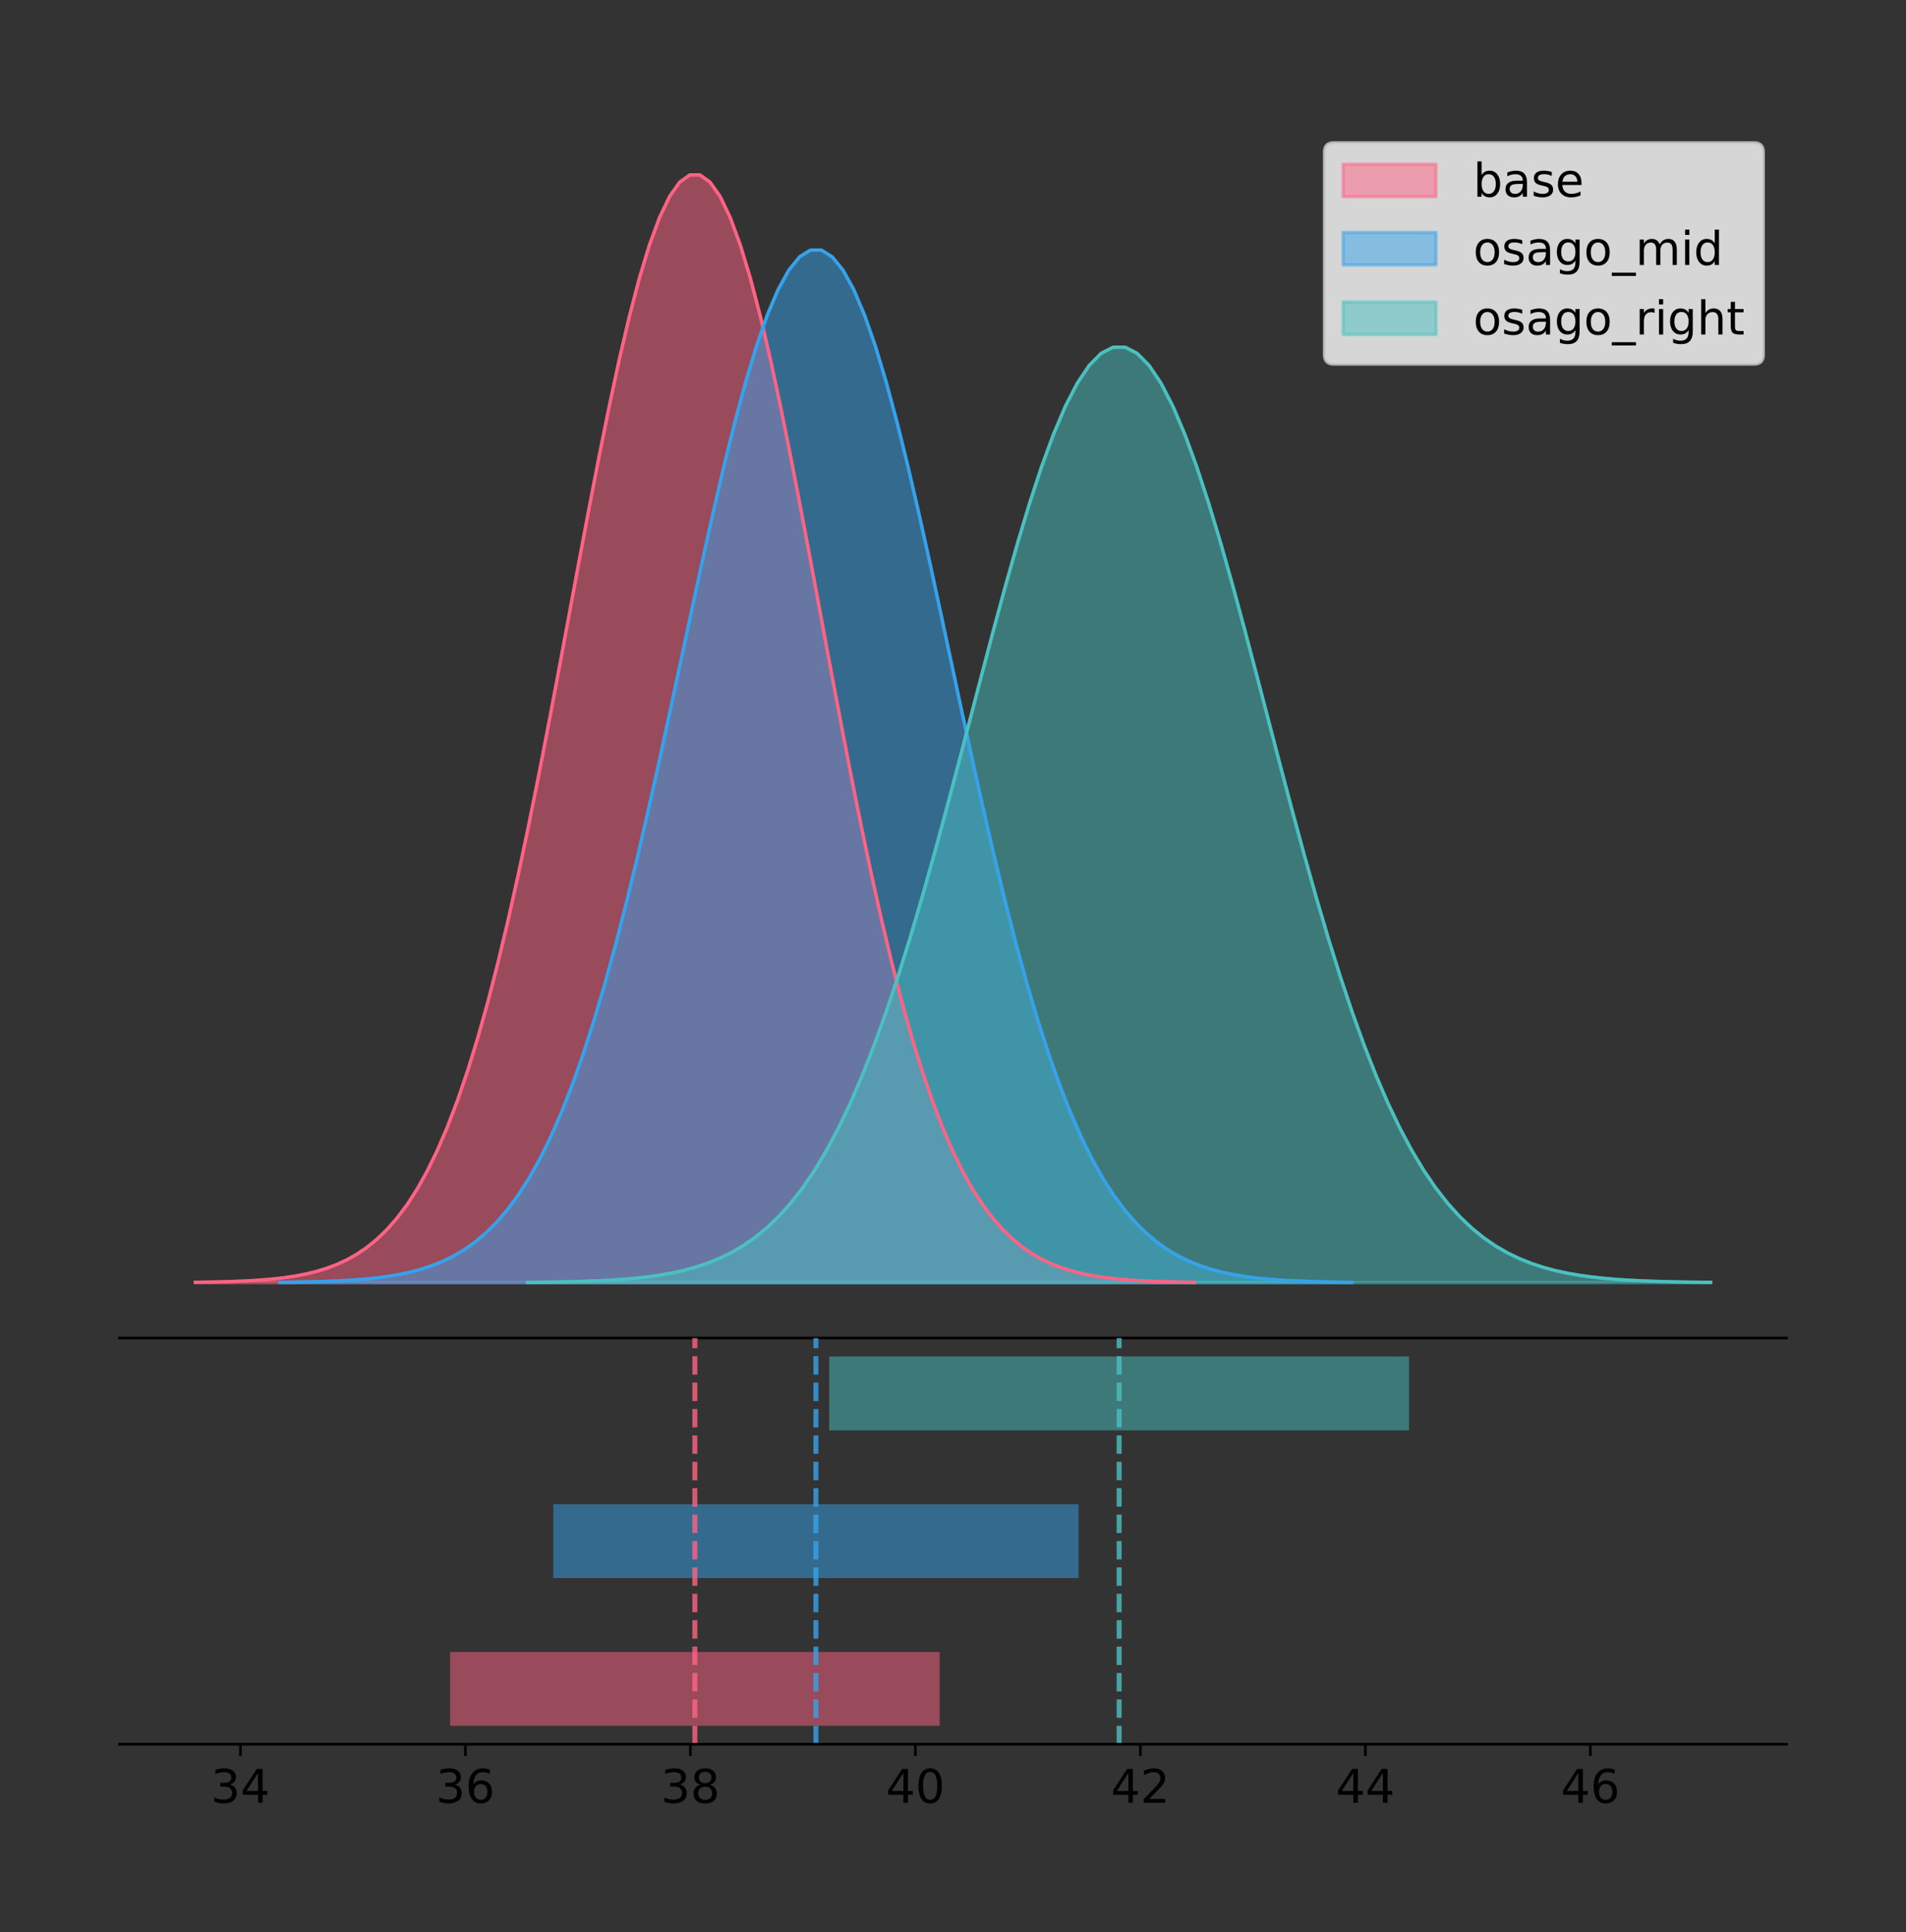<?xml version="1.0" encoding="utf-8" standalone="no"?>
<!DOCTYPE svg PUBLIC "-//W3C//DTD SVG 1.1//EN"
  "http://www.w3.org/Graphics/SVG/1.1/DTD/svg11.dtd">
<!-- Created with matplotlib (https://matplotlib.org/) -->
<svg height="581.789pt" version="1.1" viewBox="0 0 574.2 581.789" width="574.2pt" xmlns="http://www.w3.org/2000/svg" xmlns:xlink="http://www.w3.org/1999/xlink">
 <rect x="0" y="0" width="574.2" height="581.789" fill="#333333" stroke="none"/>
 <defs>
  <style type="text/css">
*{stroke-linecap:butt;stroke-linejoin:round;}
  </style>
 </defs>
 <g id="figure_1">
  <g id="patch_1">
   <path d="M 0 581.789 
L 574.2 581.789 
L 574.2 0 
L 0 0 
z
" style="fill:none;"/>
  </g>
  <g id="axes_1">
   <g id="patch_2">
    <path d="M 36 402.93 
L 538.2 402.93 
L 538.2 36 
L 36 36 
z
" style="fill:none;"/>
   </g>
   <g id="PolyCollection_1">
    <defs>
     <path d="M 58.827 -195.538 
L 58.827 -195.65 
L 61.868 -195.692 
L 64.908 -195.749 
L 67.949 -195.825 
L 70.989 -195.925 
L 74.03 -196.058 
L 77.07 -196.23 
L 80.111 -196.455 
L 83.151 -196.744 
L 86.192 -197.115 
L 89.233 -197.585 
L 92.273 -198.179 
L 95.314 -198.923 
L 98.354 -199.848 
L 101.395 -200.99 
L 104.435 -202.39 
L 107.476 -204.093 
L 110.516 -206.151 
L 113.557 -208.617 
L 116.597 -211.552 
L 119.638 -215.017 
L 122.678 -219.078 
L 125.719 -223.801 
L 128.759 -229.25 
L 131.8 -235.488 
L 134.84 -242.572 
L 137.881 -250.552 
L 140.922 -259.468 
L 143.962 -269.344 
L 147.003 -280.192 
L 150.043 -292.002 
L 153.084 -304.744 
L 156.124 -318.365 
L 159.165 -332.786 
L 162.205 -347.901 
L 165.246 -363.58 
L 168.286 -379.667 
L 171.327 -395.98 
L 174.367 -412.318 
L 177.408 -428.462 
L 180.448 -444.18 
L 183.489 -459.23 
L 186.529 -473.372 
L 189.57 -486.366 
L 192.611 -497.987 
L 195.651 -508.025 
L 198.692 -516.294 
L 201.732 -522.64 
L 204.773 -526.94 
L 207.813 -529.111 
L 210.854 -529.111 
L 213.894 -526.94 
L 216.935 -522.64 
L 219.975 -516.294 
L 223.016 -508.025 
L 226.056 -497.987 
L 229.097 -486.366 
L 232.137 -473.372 
L 235.178 -459.23 
L 238.218 -444.18 
L 241.259 -428.462 
L 244.299 -412.318 
L 247.34 -395.98 
L 250.381 -379.667 
L 253.421 -363.58 
L 256.462 -347.901 
L 259.502 -332.786 
L 262.543 -318.365 
L 265.583 -304.744 
L 268.624 -292.002 
L 271.664 -280.192 
L 274.705 -269.344 
L 277.745 -259.468 
L 280.786 -250.552 
L 283.826 -242.572 
L 286.867 -235.488 
L 289.907 -229.25 
L 292.948 -223.801 
L 295.988 -219.078 
L 299.029 -215.017 
L 302.07 -211.552 
L 305.11 -208.617 
L 308.151 -206.151 
L 311.191 -204.093 
L 314.232 -202.39 
L 317.272 -200.99 
L 320.313 -199.848 
L 323.353 -198.923 
L 326.394 -198.179 
L 329.434 -197.585 
L 332.475 -197.115 
L 335.515 -196.744 
L 338.556 -196.455 
L 341.596 -196.23 
L 344.637 -196.058 
L 347.677 -195.925 
L 350.718 -195.825 
L 353.759 -195.749 
L 356.799 -195.692 
L 359.84 -195.65 
L 359.84 -195.538 
L 359.84 -195.538 
L 356.799 -195.538 
L 353.759 -195.538 
L 350.718 -195.538 
L 347.677 -195.538 
L 344.637 -195.538 
L 341.596 -195.538 
L 338.556 -195.538 
L 335.515 -195.538 
L 332.475 -195.538 
L 329.434 -195.538 
L 326.394 -195.538 
L 323.353 -195.538 
L 320.313 -195.538 
L 317.272 -195.538 
L 314.232 -195.538 
L 311.191 -195.538 
L 308.151 -195.538 
L 305.11 -195.538 
L 302.07 -195.538 
L 299.029 -195.538 
L 295.988 -195.538 
L 292.948 -195.538 
L 289.907 -195.538 
L 286.867 -195.538 
L 283.826 -195.538 
L 280.786 -195.538 
L 277.745 -195.538 
L 274.705 -195.538 
L 271.664 -195.538 
L 268.624 -195.538 
L 265.583 -195.538 
L 262.543 -195.538 
L 259.502 -195.538 
L 256.462 -195.538 
L 253.421 -195.538 
L 250.381 -195.538 
L 247.34 -195.538 
L 244.299 -195.538 
L 241.259 -195.538 
L 238.218 -195.538 
L 235.178 -195.538 
L 232.137 -195.538 
L 229.097 -195.538 
L 226.056 -195.538 
L 223.016 -195.538 
L 219.975 -195.538 
L 216.935 -195.538 
L 213.894 -195.538 
L 210.854 -195.538 
L 207.813 -195.538 
L 204.773 -195.538 
L 201.732 -195.538 
L 198.692 -195.538 
L 195.651 -195.538 
L 192.611 -195.538 
L 189.57 -195.538 
L 186.529 -195.538 
L 183.489 -195.538 
L 180.448 -195.538 
L 177.408 -195.538 
L 174.367 -195.538 
L 171.327 -195.538 
L 168.286 -195.538 
L 165.246 -195.538 
L 162.205 -195.538 
L 159.165 -195.538 
L 156.124 -195.538 
L 153.084 -195.538 
L 150.043 -195.538 
L 147.003 -195.538 
L 143.962 -195.538 
L 140.922 -195.538 
L 137.881 -195.538 
L 134.84 -195.538 
L 131.8 -195.538 
L 128.759 -195.538 
L 125.719 -195.538 
L 122.678 -195.538 
L 119.638 -195.538 
L 116.597 -195.538 
L 113.557 -195.538 
L 110.516 -195.538 
L 107.476 -195.538 
L 104.435 -195.538 
L 101.395 -195.538 
L 98.354 -195.538 
L 95.314 -195.538 
L 92.273 -195.538 
L 89.233 -195.538 
L 86.192 -195.538 
L 83.151 -195.538 
L 80.111 -195.538 
L 77.07 -195.538 
L 74.03 -195.538 
L 70.989 -195.538 
L 67.949 -195.538 
L 64.908 -195.538 
L 61.868 -195.538 
L 58.827 -195.538 
z
" id="mf7ee014253" style="stroke:#ff6384;stroke-opacity:0.5;"/>
    </defs>
    <g clip-path="url(#pa61b6bcc45)">
     <use style="fill:#ff6384;fill-opacity:0.5;stroke:#ff6384;stroke-opacity:0.5;" x="0" xlink:href="#mf7ee014253" y="581.789"/>
    </g>
   </g>
   <g id="PolyCollection_2">
    <defs>
     <path d="M 84.34 -195.538 
L 84.34 -195.642 
L 87.602 -195.682 
L 90.863 -195.735 
L 94.125 -195.805 
L 97.387 -195.899 
L 100.649 -196.022 
L 103.911 -196.184 
L 107.173 -196.393 
L 110.435 -196.662 
L 113.697 -197.008 
L 116.958 -197.446 
L 120.22 -198 
L 123.482 -198.693 
L 126.744 -199.555 
L 130.006 -200.62 
L 133.268 -201.925 
L 136.53 -203.513 
L 139.791 -205.431 
L 143.053 -207.73 
L 146.315 -210.465 
L 149.577 -213.695 
L 152.839 -217.481 
L 156.101 -221.883 
L 159.363 -226.962 
L 162.624 -232.777 
L 165.886 -239.381 
L 169.148 -246.819 
L 172.41 -255.13 
L 175.672 -264.336 
L 178.934 -274.448 
L 182.196 -285.457 
L 185.457 -297.334 
L 188.719 -310.031 
L 191.981 -323.473 
L 195.243 -337.563 
L 198.505 -352.178 
L 201.767 -367.173 
L 205.029 -382.379 
L 208.291 -397.609 
L 211.552 -412.657 
L 214.814 -427.308 
L 218.076 -441.337 
L 221.338 -454.519 
L 224.6 -466.632 
L 227.862 -477.464 
L 231.124 -486.821 
L 234.385 -494.529 
L 237.647 -500.444 
L 240.909 -504.452 
L 244.171 -506.476 
L 247.433 -506.476 
L 250.695 -504.452 
L 253.957 -500.444 
L 257.218 -494.529 
L 260.48 -486.821 
L 263.742 -477.464 
L 267.004 -466.632 
L 270.266 -454.519 
L 273.528 -441.337 
L 276.79 -427.308 
L 280.051 -412.657 
L 283.313 -397.609 
L 286.575 -382.379 
L 289.837 -367.173 
L 293.099 -352.178 
L 296.361 -337.563 
L 299.623 -323.473 
L 302.885 -310.031 
L 306.146 -297.334 
L 309.408 -285.457 
L 312.67 -274.448 
L 315.932 -264.336 
L 319.194 -255.13 
L 322.456 -246.819 
L 325.718 -239.381 
L 328.979 -232.777 
L 332.241 -226.962 
L 335.503 -221.883 
L 338.765 -217.481 
L 342.027 -213.695 
L 345.289 -210.465 
L 348.551 -207.73 
L 351.812 -205.431 
L 355.074 -203.513 
L 358.336 -201.925 
L 361.598 -200.62 
L 364.86 -199.555 
L 368.122 -198.693 
L 371.384 -198 
L 374.646 -197.446 
L 377.907 -197.008 
L 381.169 -196.662 
L 384.431 -196.393 
L 387.693 -196.184 
L 390.955 -196.022 
L 394.217 -195.899 
L 397.479 -195.805 
L 400.74 -195.735 
L 404.002 -195.682 
L 407.264 -195.642 
L 407.264 -195.538 
L 407.264 -195.538 
L 404.002 -195.538 
L 400.74 -195.538 
L 397.479 -195.538 
L 394.217 -195.538 
L 390.955 -195.538 
L 387.693 -195.538 
L 384.431 -195.538 
L 381.169 -195.538 
L 377.907 -195.538 
L 374.646 -195.538 
L 371.384 -195.538 
L 368.122 -195.538 
L 364.86 -195.538 
L 361.598 -195.538 
L 358.336 -195.538 
L 355.074 -195.538 
L 351.812 -195.538 
L 348.551 -195.538 
L 345.289 -195.538 
L 342.027 -195.538 
L 338.765 -195.538 
L 335.503 -195.538 
L 332.241 -195.538 
L 328.979 -195.538 
L 325.718 -195.538 
L 322.456 -195.538 
L 319.194 -195.538 
L 315.932 -195.538 
L 312.67 -195.538 
L 309.408 -195.538 
L 306.146 -195.538 
L 302.885 -195.538 
L 299.623 -195.538 
L 296.361 -195.538 
L 293.099 -195.538 
L 289.837 -195.538 
L 286.575 -195.538 
L 283.313 -195.538 
L 280.051 -195.538 
L 276.79 -195.538 
L 273.528 -195.538 
L 270.266 -195.538 
L 267.004 -195.538 
L 263.742 -195.538 
L 260.48 -195.538 
L 257.218 -195.538 
L 253.957 -195.538 
L 250.695 -195.538 
L 247.433 -195.538 
L 244.171 -195.538 
L 240.909 -195.538 
L 237.647 -195.538 
L 234.385 -195.538 
L 231.124 -195.538 
L 227.862 -195.538 
L 224.6 -195.538 
L 221.338 -195.538 
L 218.076 -195.538 
L 214.814 -195.538 
L 211.552 -195.538 
L 208.291 -195.538 
L 205.029 -195.538 
L 201.767 -195.538 
L 198.505 -195.538 
L 195.243 -195.538 
L 191.981 -195.538 
L 188.719 -195.538 
L 185.457 -195.538 
L 182.196 -195.538 
L 178.934 -195.538 
L 175.672 -195.538 
L 172.41 -195.538 
L 169.148 -195.538 
L 165.886 -195.538 
L 162.624 -195.538 
L 159.363 -195.538 
L 156.101 -195.538 
L 152.839 -195.538 
L 149.577 -195.538 
L 146.315 -195.538 
L 143.053 -195.538 
L 139.791 -195.538 
L 136.53 -195.538 
L 133.268 -195.538 
L 130.006 -195.538 
L 126.744 -195.538 
L 123.482 -195.538 
L 120.22 -195.538 
L 116.958 -195.538 
L 113.697 -195.538 
L 110.435 -195.538 
L 107.173 -195.538 
L 103.911 -195.538 
L 100.649 -195.538 
L 97.387 -195.538 
L 94.125 -195.538 
L 90.863 -195.538 
L 87.602 -195.538 
L 84.34 -195.538 
z
" id="m7a030d0759" style="stroke:#36a2eb;stroke-opacity:0.5;"/>
    </defs>
    <g clip-path="url(#pa61b6bcc45)">
     <use style="fill:#36a2eb;fill-opacity:0.5;stroke:#36a2eb;stroke-opacity:0.5;" x="0" xlink:href="#m7a030d0759" y="581.789"/>
    </g>
   </g>
   <g id="PolyCollection_3">
    <defs>
     <path d="M 158.93 -195.538 
L 158.93 -195.633 
L 162.53 -195.668 
L 166.13 -195.716 
L 169.731 -195.78 
L 173.331 -195.865 
L 176.932 -195.977 
L 180.532 -196.123 
L 184.133 -196.312 
L 187.733 -196.557 
L 191.334 -196.869 
L 194.934 -197.267 
L 198.534 -197.768 
L 202.135 -198.396 
L 205.735 -199.178 
L 209.336 -200.142 
L 212.936 -201.324 
L 216.537 -202.763 
L 220.137 -204.5 
L 223.737 -206.583 
L 227.338 -209.061 
L 230.938 -211.988 
L 234.539 -215.417 
L 238.139 -219.406 
L 241.74 -224.007 
L 245.34 -229.275 
L 248.941 -235.258 
L 252.541 -241.997 
L 256.141 -249.526 
L 259.742 -257.867 
L 263.342 -267.027 
L 266.943 -277.001 
L 270.543 -287.762 
L 274.144 -299.264 
L 277.744 -311.442 
L 281.344 -324.207 
L 284.945 -337.448 
L 288.545 -351.033 
L 292.146 -364.809 
L 295.746 -378.607 
L 299.347 -392.24 
L 302.947 -405.513 
L 306.547 -418.223 
L 310.148 -430.165 
L 313.748 -441.139 
L 317.349 -450.953 
L 320.949 -459.429 
L 324.55 -466.413 
L 328.15 -471.772 
L 331.751 -475.403 
L 335.351 -477.237 
L 338.951 -477.237 
L 342.552 -475.403 
L 346.152 -471.772 
L 349.753 -466.413 
L 353.353 -459.429 
L 356.954 -450.953 
L 360.554 -441.139 
L 364.154 -430.165 
L 367.755 -418.223 
L 371.355 -405.513 
L 374.956 -392.24 
L 378.556 -378.607 
L 382.157 -364.809 
L 385.757 -351.033 
L 389.357 -337.448 
L 392.958 -324.207 
L 396.558 -311.442 
L 400.159 -299.264 
L 403.759 -287.762 
L 407.36 -277.001 
L 410.96 -267.027 
L 414.561 -257.867 
L 418.161 -249.526 
L 421.761 -241.997 
L 425.362 -235.258 
L 428.962 -229.275 
L 432.563 -224.007 
L 436.163 -219.406 
L 439.764 -215.417 
L 443.364 -211.988 
L 446.964 -209.061 
L 450.565 -206.583 
L 454.165 -204.5 
L 457.766 -202.763 
L 461.366 -201.324 
L 464.967 -200.142 
L 468.567 -199.178 
L 472.168 -198.396 
L 475.768 -197.768 
L 479.368 -197.267 
L 482.969 -196.869 
L 486.569 -196.557 
L 490.17 -196.312 
L 493.77 -196.123 
L 497.371 -195.977 
L 500.971 -195.865 
L 504.571 -195.78 
L 508.172 -195.716 
L 511.772 -195.668 
L 515.373 -195.633 
L 515.373 -195.538 
L 515.373 -195.538 
L 511.772 -195.538 
L 508.172 -195.538 
L 504.571 -195.538 
L 500.971 -195.538 
L 497.371 -195.538 
L 493.77 -195.538 
L 490.17 -195.538 
L 486.569 -195.538 
L 482.969 -195.538 
L 479.368 -195.538 
L 475.768 -195.538 
L 472.168 -195.538 
L 468.567 -195.538 
L 464.967 -195.538 
L 461.366 -195.538 
L 457.766 -195.538 
L 454.165 -195.538 
L 450.565 -195.538 
L 446.964 -195.538 
L 443.364 -195.538 
L 439.764 -195.538 
L 436.163 -195.538 
L 432.563 -195.538 
L 428.962 -195.538 
L 425.362 -195.538 
L 421.761 -195.538 
L 418.161 -195.538 
L 414.561 -195.538 
L 410.96 -195.538 
L 407.36 -195.538 
L 403.759 -195.538 
L 400.159 -195.538 
L 396.558 -195.538 
L 392.958 -195.538 
L 389.357 -195.538 
L 385.757 -195.538 
L 382.157 -195.538 
L 378.556 -195.538 
L 374.956 -195.538 
L 371.355 -195.538 
L 367.755 -195.538 
L 364.154 -195.538 
L 360.554 -195.538 
L 356.954 -195.538 
L 353.353 -195.538 
L 349.753 -195.538 
L 346.152 -195.538 
L 342.552 -195.538 
L 338.951 -195.538 
L 335.351 -195.538 
L 331.751 -195.538 
L 328.15 -195.538 
L 324.55 -195.538 
L 320.949 -195.538 
L 317.349 -195.538 
L 313.748 -195.538 
L 310.148 -195.538 
L 306.547 -195.538 
L 302.947 -195.538 
L 299.347 -195.538 
L 295.746 -195.538 
L 292.146 -195.538 
L 288.545 -195.538 
L 284.945 -195.538 
L 281.344 -195.538 
L 277.744 -195.538 
L 274.144 -195.538 
L 270.543 -195.538 
L 266.943 -195.538 
L 263.342 -195.538 
L 259.742 -195.538 
L 256.141 -195.538 
L 252.541 -195.538 
L 248.941 -195.538 
L 245.34 -195.538 
L 241.74 -195.538 
L 238.139 -195.538 
L 234.539 -195.538 
L 230.938 -195.538 
L 227.338 -195.538 
L 223.737 -195.538 
L 220.137 -195.538 
L 216.537 -195.538 
L 212.936 -195.538 
L 209.336 -195.538 
L 205.735 -195.538 
L 202.135 -195.538 
L 198.534 -195.538 
L 194.934 -195.538 
L 191.334 -195.538 
L 187.733 -195.538 
L 184.133 -195.538 
L 180.532 -195.538 
L 176.932 -195.538 
L 173.331 -195.538 
L 169.731 -195.538 
L 166.13 -195.538 
L 162.53 -195.538 
L 158.93 -195.538 
z
" id="m0b5f4b6b66" style="stroke:#4bc0c0;stroke-opacity:0.5;"/>
    </defs>
    <g clip-path="url(#pa61b6bcc45)">
     <use style="fill:#4bc0c0;fill-opacity:0.5;stroke:#4bc0c0;stroke-opacity:0.5;" x="0" xlink:href="#m0b5f4b6b66" y="581.789"/>
    </g>
   </g>
   <g id="line2d_1">
    <path clip-path="url(#pa61b6bcc45)" d="M 58.827 386.139 
L 61.868 386.097 
L 64.908 386.04 
L 67.949 385.965 
L 70.989 385.864 
L 74.03 385.732 
L 77.07 385.559 
L 80.111 385.334 
L 83.151 385.045 
L 86.192 384.675 
L 89.233 384.204 
L 92.273 383.61 
L 95.314 382.867 
L 98.354 381.941 
L 101.395 380.799 
L 104.435 379.399 
L 107.476 377.696 
L 110.516 375.639 
L 113.557 373.172 
L 116.597 370.238 
L 119.638 366.772 
L 122.678 362.711 
L 125.719 357.989 
L 128.759 352.539 
L 131.8 346.301 
L 134.84 339.217 
L 137.881 331.237 
L 140.922 322.322 
L 143.962 312.445 
L 147.003 301.597 
L 150.043 289.787 
L 153.084 277.045 
L 156.124 263.424 
L 159.165 249.004 
L 162.205 233.888 
L 165.246 218.209 
L 168.286 202.123 
L 171.327 185.809 
L 174.367 169.471 
L 177.408 153.327 
L 180.448 137.61 
L 183.489 122.559 
L 186.529 108.418 
L 189.57 95.423 
L 192.611 83.803 
L 195.651 73.765 
L 198.692 65.495 
L 201.732 59.15 
L 204.773 54.85 
L 207.813 52.679 
L 210.854 52.679 
L 213.894 54.85 
L 216.935 59.15 
L 219.975 65.495 
L 223.016 73.765 
L 226.056 83.803 
L 229.097 95.423 
L 232.137 108.418 
L 235.178 122.559 
L 238.218 137.61 
L 241.259 153.327 
L 244.299 169.471 
L 247.34 185.809 
L 250.381 202.123 
L 253.421 218.209 
L 256.462 233.888 
L 259.502 249.004 
L 262.543 263.424 
L 265.583 277.045 
L 268.624 289.787 
L 271.664 301.597 
L 274.705 312.445 
L 277.745 322.322 
L 280.786 331.237 
L 283.826 339.217 
L 286.867 346.301 
L 289.907 352.539 
L 292.948 357.989 
L 295.988 362.711 
L 299.029 366.772 
L 302.07 370.238 
L 305.11 373.172 
L 308.151 375.639 
L 311.191 377.696 
L 314.232 379.399 
L 317.272 380.799 
L 320.313 381.941 
L 323.353 382.867 
L 326.394 383.61 
L 329.434 384.204 
L 332.475 384.675 
L 335.515 385.045 
L 338.556 385.334 
L 341.596 385.559 
L 344.637 385.732 
L 347.677 385.864 
L 350.718 385.965 
L 353.759 386.04 
L 356.799 386.097 
L 359.84 386.139 
" style="fill:none;stroke:#ff6384;stroke-linecap:square;"/>
   </g>
   <g id="line2d_2">
    <path clip-path="url(#pa61b6bcc45)" d="M 84.34 386.147 
L 87.602 386.108 
L 90.863 386.055 
L 94.125 385.984 
L 97.387 385.89 
L 100.649 385.767 
L 103.911 385.606 
L 107.173 385.397 
L 110.435 385.127 
L 113.697 384.782 
L 116.958 384.343 
L 120.22 383.79 
L 123.482 383.096 
L 126.744 382.234 
L 130.006 381.169 
L 133.268 379.864 
L 136.53 378.277 
L 139.791 376.359 
L 143.053 374.06 
L 146.315 371.324 
L 149.577 368.094 
L 152.839 364.309 
L 156.101 359.906 
L 159.363 354.827 
L 162.624 349.012 
L 165.886 342.409 
L 169.148 334.97 
L 172.41 326.66 
L 175.672 317.453 
L 178.934 307.342 
L 182.196 296.333 
L 185.457 284.455 
L 188.719 271.759 
L 191.981 258.317 
L 195.243 244.227 
L 198.505 229.611 
L 201.767 214.617 
L 205.029 199.41 
L 208.291 184.181 
L 211.552 169.132 
L 214.814 154.481 
L 218.076 140.452 
L 221.338 127.27 
L 224.6 115.158 
L 227.862 104.325 
L 231.124 94.969 
L 234.385 87.26 
L 237.647 81.345 
L 240.909 77.337 
L 244.171 75.313 
L 247.433 75.313 
L 250.695 77.337 
L 253.957 81.345 
L 257.218 87.26 
L 260.48 94.969 
L 263.742 104.325 
L 267.004 115.158 
L 270.266 127.27 
L 273.528 140.452 
L 276.79 154.481 
L 280.051 169.132 
L 283.313 184.181 
L 286.575 199.41 
L 289.837 214.617 
L 293.099 229.611 
L 296.361 244.227 
L 299.623 258.317 
L 302.885 271.759 
L 306.146 284.455 
L 309.408 296.333 
L 312.67 307.342 
L 315.932 317.453 
L 319.194 326.66 
L 322.456 334.97 
L 325.718 342.409 
L 328.979 349.012 
L 332.241 354.827 
L 335.503 359.906 
L 338.765 364.309 
L 342.027 368.094 
L 345.289 371.324 
L 348.551 374.06 
L 351.812 376.359 
L 355.074 378.277 
L 358.336 379.864 
L 361.598 381.169 
L 364.86 382.234 
L 368.122 383.096 
L 371.384 383.79 
L 374.646 384.343 
L 377.907 384.782 
L 381.169 385.127 
L 384.431 385.397 
L 387.693 385.606 
L 390.955 385.767 
L 394.217 385.89 
L 397.479 385.984 
L 400.74 386.055 
L 404.002 386.108 
L 407.264 386.147 
" style="fill:none;stroke:#36a2eb;stroke-linecap:square;"/>
   </g>
   <g id="line2d_3">
    <path clip-path="url(#pa61b6bcc45)" d="M 158.93 386.157 
L 162.53 386.121 
L 166.13 386.073 
L 169.731 386.009 
L 173.331 385.924 
L 176.932 385.813 
L 180.532 385.667 
L 184.133 385.477 
L 187.733 385.233 
L 191.334 384.92 
L 194.934 384.522 
L 198.534 384.021 
L 202.135 383.393 
L 205.735 382.612 
L 209.336 381.647 
L 212.936 380.465 
L 216.537 379.026 
L 220.137 377.289 
L 223.737 375.206 
L 227.338 372.728 
L 230.938 369.802 
L 234.539 366.372 
L 238.139 362.384 
L 241.74 357.782 
L 245.34 352.514 
L 248.941 346.531 
L 252.541 339.792 
L 256.141 332.263 
L 259.742 323.923 
L 263.342 314.762 
L 266.943 304.788 
L 270.543 294.028 
L 274.144 282.525 
L 277.744 270.347 
L 281.344 257.582 
L 284.945 244.341 
L 288.545 230.757 
L 292.146 216.98 
L 295.746 203.183 
L 299.347 189.549 
L 302.947 176.276 
L 306.547 163.566 
L 310.148 151.624 
L 313.748 140.65 
L 317.349 130.837 
L 320.949 122.36 
L 324.55 115.376 
L 328.15 110.018 
L 331.751 106.386 
L 335.351 104.553 
L 338.951 104.553 
L 342.552 106.386 
L 346.152 110.018 
L 349.753 115.376 
L 353.353 122.36 
L 356.954 130.837 
L 360.554 140.65 
L 364.154 151.624 
L 367.755 163.566 
L 371.355 176.276 
L 374.956 189.549 
L 378.556 203.183 
L 382.157 216.98 
L 385.757 230.757 
L 389.357 244.341 
L 392.958 257.582 
L 396.558 270.347 
L 400.159 282.525 
L 403.759 294.028 
L 407.36 304.788 
L 410.96 314.762 
L 414.561 323.923 
L 418.161 332.263 
L 421.761 339.792 
L 425.362 346.531 
L 428.962 352.514 
L 432.563 357.782 
L 436.163 362.384 
L 439.764 366.372 
L 443.364 369.802 
L 446.964 372.728 
L 450.565 375.206 
L 454.165 377.289 
L 457.766 379.026 
L 461.366 380.465 
L 464.967 381.647 
L 468.567 382.612 
L 472.168 383.393 
L 475.768 384.021 
L 479.368 384.522 
L 482.969 384.92 
L 486.569 385.233 
L 490.17 385.477 
L 493.77 385.667 
L 497.371 385.813 
L 500.971 385.924 
L 504.571 386.009 
L 508.172 386.073 
L 511.772 386.121 
L 515.373 386.157 
" style="fill:none;stroke:#4bc0c0;stroke-linecap:square;"/>
   </g>
   <g id="patch_3">
    <path d="M 36 402.93 
L 538.2 402.93 
" style="fill:none;stroke:#000000;stroke-linecap:square;stroke-linejoin:miter;stroke-width:0.8;"/>
   </g>
   <g id="legend_1">
    <g id="patch_4">
     <path d="M 401.814 109.627 
L 528.4 109.627 
Q 531.2 109.627 531.2 106.827 
L 531.2 45.8 
Q 531.2 43 528.4 43 
L 401.814 43 
Q 399.014 43 399.014 45.8 
L 399.014 106.827 
Q 399.014 109.627 401.814 109.627 
z
" style="fill:#ffffff;opacity:0.8;stroke:#cccccc;stroke-linejoin:miter;"/>
    </g>
    <g id="patch_5">
     <path d="M 404.614 59.238 
L 432.614 59.238 
L 432.614 49.438 
L 404.614 49.438 
z
" style="fill:#ff6384;opacity:0.5;stroke:#ff6384;stroke-linejoin:miter;"/>
    </g>
    <g id="text_1">
     <!-- base -->
     <defs>
      <path d="M 48.688 27.297 
Q 48.688 37.203 44.609 42.844 
Q 40.531 48.484 33.406 48.484 
Q 26.266 48.484 22.188 42.844 
Q 18.109 37.203 18.109 27.297 
Q 18.109 17.391 22.188 11.75 
Q 26.266 6.109 33.406 6.109 
Q 40.531 6.109 44.609 11.75 
Q 48.688 17.391 48.688 27.297 
z
M 18.109 46.391 
Q 20.953 51.266 25.266 53.625 
Q 29.594 56 35.594 56 
Q 45.562 56 51.781 48.094 
Q 58.016 40.188 58.016 27.297 
Q 58.016 14.406 51.781 6.484 
Q 45.562 -1.422 35.594 -1.422 
Q 29.594 -1.422 25.266 0.953 
Q 20.953 3.328 18.109 8.203 
L 18.109 0 
L 9.078 0 
L 9.078 75.984 
L 18.109 75.984 
z
" id="DejaVuSans-98"/>
      <path d="M 34.281 27.484 
Q 23.391 27.484 19.188 25 
Q 14.984 22.516 14.984 16.5 
Q 14.984 11.719 18.141 8.906 
Q 21.297 6.109 26.703 6.109 
Q 34.188 6.109 38.703 11.406 
Q 43.219 16.703 43.219 25.484 
L 43.219 27.484 
z
M 52.203 31.203 
L 52.203 0 
L 43.219 0 
L 43.219 8.297 
Q 40.141 3.328 35.547 0.953 
Q 30.953 -1.422 24.312 -1.422 
Q 15.922 -1.422 10.953 3.297 
Q 6 8.016 6 15.922 
Q 6 25.141 12.172 29.828 
Q 18.359 34.516 30.609 34.516 
L 43.219 34.516 
L 43.219 35.406 
Q 43.219 41.609 39.141 45 
Q 35.062 48.391 27.688 48.391 
Q 23 48.391 18.547 47.266 
Q 14.109 46.141 10.016 43.891 
L 10.016 52.203 
Q 14.938 54.109 19.578 55.047 
Q 24.219 56 28.609 56 
Q 40.484 56 46.344 49.844 
Q 52.203 43.703 52.203 31.203 
z
" id="DejaVuSans-97"/>
      <path d="M 44.281 53.078 
L 44.281 44.578 
Q 40.484 46.531 36.375 47.5 
Q 32.281 48.484 27.875 48.484 
Q 21.188 48.484 17.844 46.438 
Q 14.5 44.391 14.5 40.281 
Q 14.5 37.156 16.891 35.375 
Q 19.281 33.594 26.516 31.984 
L 29.594 31.297 
Q 39.156 29.25 43.188 25.516 
Q 47.219 21.781 47.219 15.094 
Q 47.219 7.469 41.188 3.016 
Q 35.156 -1.422 24.609 -1.422 
Q 20.219 -1.422 15.453 -0.562 
Q 10.688 0.297 5.422 2 
L 5.422 11.281 
Q 10.406 8.688 15.234 7.391 
Q 20.062 6.109 24.812 6.109 
Q 31.156 6.109 34.562 8.281 
Q 37.984 10.453 37.984 14.406 
Q 37.984 18.062 35.516 20.016 
Q 33.062 21.969 24.703 23.781 
L 21.578 24.516 
Q 13.234 26.266 9.516 29.906 
Q 5.812 33.547 5.812 39.891 
Q 5.812 47.609 11.281 51.797 
Q 16.75 56 26.812 56 
Q 31.781 56 36.172 55.266 
Q 40.578 54.547 44.281 53.078 
z
" id="DejaVuSans-115"/>
      <path d="M 56.203 29.594 
L 56.203 25.203 
L 14.891 25.203 
Q 15.484 15.922 20.484 11.062 
Q 25.484 6.203 34.422 6.203 
Q 39.594 6.203 44.453 7.469 
Q 49.312 8.734 54.109 11.281 
L 54.109 2.781 
Q 49.266 0.734 44.188 -0.344 
Q 39.109 -1.422 33.891 -1.422 
Q 20.797 -1.422 13.156 6.188 
Q 5.516 13.812 5.516 26.812 
Q 5.516 40.234 12.766 48.109 
Q 20.016 56 32.328 56 
Q 43.359 56 49.781 48.891 
Q 56.203 41.797 56.203 29.594 
z
M 47.219 32.234 
Q 47.125 39.594 43.094 43.984 
Q 39.062 48.391 32.422 48.391 
Q 24.906 48.391 20.391 44.141 
Q 15.875 39.891 15.188 32.172 
z
" id="DejaVuSans-101"/>
     </defs>
     <g transform="translate(443.814 59.238)scale(0.14 -0.14)">
      <use xlink:href="#DejaVuSans-98"/>
      <use x="63.477" xlink:href="#DejaVuSans-97"/>
      <use x="124.756" xlink:href="#DejaVuSans-115"/>
      <use x="176.855" xlink:href="#DejaVuSans-101"/>
     </g>
    </g>
    <g id="patch_6">
     <path d="M 404.614 79.787 
L 432.614 79.787 
L 432.614 69.987 
L 404.614 69.987 
z
" style="fill:#36a2eb;opacity:0.5;stroke:#36a2eb;stroke-linejoin:miter;"/>
    </g>
    <g id="text_2">
     <!-- osago_mid -->
     <defs>
      <path d="M 30.609 48.391 
Q 23.391 48.391 19.188 42.75 
Q 14.984 37.109 14.984 27.297 
Q 14.984 17.484 19.156 11.844 
Q 23.344 6.203 30.609 6.203 
Q 37.797 6.203 41.984 11.859 
Q 46.188 17.531 46.188 27.297 
Q 46.188 37.016 41.984 42.703 
Q 37.797 48.391 30.609 48.391 
z
M 30.609 56 
Q 42.328 56 49.016 48.375 
Q 55.719 40.766 55.719 27.297 
Q 55.719 13.875 49.016 6.219 
Q 42.328 -1.422 30.609 -1.422 
Q 18.844 -1.422 12.172 6.219 
Q 5.516 13.875 5.516 27.297 
Q 5.516 40.766 12.172 48.375 
Q 18.844 56 30.609 56 
z
" id="DejaVuSans-111"/>
      <path d="M 45.406 27.984 
Q 45.406 37.75 41.375 43.109 
Q 37.359 48.484 30.078 48.484 
Q 22.859 48.484 18.828 43.109 
Q 14.797 37.75 14.797 27.984 
Q 14.797 18.266 18.828 12.891 
Q 22.859 7.516 30.078 7.516 
Q 37.359 7.516 41.375 12.891 
Q 45.406 18.266 45.406 27.984 
z
M 54.391 6.781 
Q 54.391 -7.172 48.188 -13.984 
Q 42 -20.797 29.203 -20.797 
Q 24.469 -20.797 20.266 -20.094 
Q 16.062 -19.391 12.109 -17.922 
L 12.109 -9.188 
Q 16.062 -11.328 19.922 -12.344 
Q 23.781 -13.375 27.781 -13.375 
Q 36.625 -13.375 41.016 -8.766 
Q 45.406 -4.156 45.406 5.172 
L 45.406 9.625 
Q 42.625 4.781 38.281 2.391 
Q 33.938 0 27.875 0 
Q 17.828 0 11.672 7.656 
Q 5.516 15.328 5.516 27.984 
Q 5.516 40.672 11.672 48.328 
Q 17.828 56 27.875 56 
Q 33.938 56 38.281 53.609 
Q 42.625 51.219 45.406 46.391 
L 45.406 54.688 
L 54.391 54.688 
z
" id="DejaVuSans-103"/>
      <path d="M 50.984 -16.609 
L 50.984 -23.578 
L -0.984 -23.578 
L -0.984 -16.609 
z
" id="DejaVuSans-95"/>
      <path d="M 52 44.188 
Q 55.375 50.25 60.062 53.125 
Q 64.75 56 71.094 56 
Q 79.641 56 84.281 50.016 
Q 88.922 44.047 88.922 33.016 
L 88.922 0 
L 79.891 0 
L 79.891 32.719 
Q 79.891 40.578 77.094 44.375 
Q 74.312 48.188 68.609 48.188 
Q 61.625 48.188 57.562 43.547 
Q 53.516 38.922 53.516 30.906 
L 53.516 0 
L 44.484 0 
L 44.484 32.719 
Q 44.484 40.625 41.703 44.406 
Q 38.922 48.188 33.109 48.188 
Q 26.219 48.188 22.156 43.531 
Q 18.109 38.875 18.109 30.906 
L 18.109 0 
L 9.078 0 
L 9.078 54.688 
L 18.109 54.688 
L 18.109 46.188 
Q 21.188 51.219 25.484 53.609 
Q 29.781 56 35.688 56 
Q 41.656 56 45.828 52.969 
Q 50 49.953 52 44.188 
z
" id="DejaVuSans-109"/>
      <path d="M 9.422 54.688 
L 18.406 54.688 
L 18.406 0 
L 9.422 0 
z
M 9.422 75.984 
L 18.406 75.984 
L 18.406 64.594 
L 9.422 64.594 
z
" id="DejaVuSans-105"/>
      <path d="M 45.406 46.391 
L 45.406 75.984 
L 54.391 75.984 
L 54.391 0 
L 45.406 0 
L 45.406 8.203 
Q 42.578 3.328 38.25 0.953 
Q 33.938 -1.422 27.875 -1.422 
Q 17.969 -1.422 11.734 6.484 
Q 5.516 14.406 5.516 27.297 
Q 5.516 40.188 11.734 48.094 
Q 17.969 56 27.875 56 
Q 33.938 56 38.25 53.625 
Q 42.578 51.266 45.406 46.391 
z
M 14.797 27.297 
Q 14.797 17.391 18.875 11.75 
Q 22.953 6.109 30.078 6.109 
Q 37.203 6.109 41.297 11.75 
Q 45.406 17.391 45.406 27.297 
Q 45.406 37.203 41.297 42.844 
Q 37.203 48.484 30.078 48.484 
Q 22.953 48.484 18.875 42.844 
Q 14.797 37.203 14.797 27.297 
z
" id="DejaVuSans-100"/>
     </defs>
     <g transform="translate(443.814 79.787)scale(0.14 -0.14)">
      <use xlink:href="#DejaVuSans-111"/>
      <use x="61.182" xlink:href="#DejaVuSans-115"/>
      <use x="113.281" xlink:href="#DejaVuSans-97"/>
      <use x="174.561" xlink:href="#DejaVuSans-103"/>
      <use x="238.037" xlink:href="#DejaVuSans-111"/>
      <use x="299.219" xlink:href="#DejaVuSans-95"/>
      <use x="349.219" xlink:href="#DejaVuSans-109"/>
      <use x="446.631" xlink:href="#DejaVuSans-105"/>
      <use x="474.414" xlink:href="#DejaVuSans-100"/>
     </g>
    </g>
    <g id="patch_7">
     <path d="M 404.614 100.726 
L 432.614 100.726 
L 432.614 90.926 
L 404.614 90.926 
z
" style="fill:#4bc0c0;opacity:0.5;stroke:#4bc0c0;stroke-linejoin:miter;"/>
    </g>
    <g id="text_3">
     <!-- osago_right -->
     <defs>
      <path d="M 41.109 46.297 
Q 39.594 47.172 37.812 47.578 
Q 36.031 48 33.891 48 
Q 26.266 48 22.188 43.047 
Q 18.109 38.094 18.109 28.812 
L 18.109 0 
L 9.078 0 
L 9.078 54.688 
L 18.109 54.688 
L 18.109 46.188 
Q 20.953 51.172 25.484 53.578 
Q 30.031 56 36.531 56 
Q 37.453 56 38.578 55.875 
Q 39.703 55.766 41.062 55.516 
z
" id="DejaVuSans-114"/>
      <path d="M 54.891 33.016 
L 54.891 0 
L 45.906 0 
L 45.906 32.719 
Q 45.906 40.484 42.875 44.328 
Q 39.844 48.188 33.797 48.188 
Q 26.516 48.188 22.312 43.547 
Q 18.109 38.922 18.109 30.906 
L 18.109 0 
L 9.078 0 
L 9.078 75.984 
L 18.109 75.984 
L 18.109 46.188 
Q 21.344 51.125 25.703 53.562 
Q 30.078 56 35.797 56 
Q 45.219 56 50.047 50.172 
Q 54.891 44.344 54.891 33.016 
z
" id="DejaVuSans-104"/>
      <path d="M 18.312 70.219 
L 18.312 54.688 
L 36.812 54.688 
L 36.812 47.703 
L 18.312 47.703 
L 18.312 18.016 
Q 18.312 11.328 20.141 9.422 
Q 21.969 7.516 27.594 7.516 
L 36.812 7.516 
L 36.812 0 
L 27.594 0 
Q 17.188 0 13.234 3.875 
Q 9.281 7.766 9.281 18.016 
L 9.281 47.703 
L 2.688 47.703 
L 2.688 54.688 
L 9.281 54.688 
L 9.281 70.219 
z
" id="DejaVuSans-116"/>
     </defs>
     <g transform="translate(443.814 100.726)scale(0.14 -0.14)">
      <use xlink:href="#DejaVuSans-111"/>
      <use x="61.182" xlink:href="#DejaVuSans-115"/>
      <use x="113.281" xlink:href="#DejaVuSans-97"/>
      <use x="174.561" xlink:href="#DejaVuSans-103"/>
      <use x="238.037" xlink:href="#DejaVuSans-111"/>
      <use x="299.219" xlink:href="#DejaVuSans-95"/>
      <use x="349.219" xlink:href="#DejaVuSans-114"/>
      <use x="390.332" xlink:href="#DejaVuSans-105"/>
      <use x="418.115" xlink:href="#DejaVuSans-103"/>
      <use x="481.592" xlink:href="#DejaVuSans-104"/>
      <use x="544.971" xlink:href="#DejaVuSans-116"/>
     </g>
    </g>
   </g>
  </g>
  <g id="axes_2">
   <g id="patch_8">
    <path d="M 36 525.24 
L 538.2 525.24 
L 538.2 402.93 
L 36 402.93 
z
" style="fill:none;"/>
   </g>
   <g id="patch_9">
    <path clip-path="url(#p62da47feee)" d="M 135.585 519.68 
L 283.081 519.68 
L 283.081 497.442 
L 135.585 497.442 
z
" style="fill:#ff6384;opacity:0.5;"/>
   </g>
   <g id="patch_10">
    <path clip-path="url(#p62da47feee)" d="M 166.685 475.204 
L 324.918 475.204 
L 324.918 452.966 
L 166.685 452.966 
z
" style="fill:#36a2eb;opacity:0.5;"/>
   </g>
   <g id="patch_11">
    <path clip-path="url(#p62da47feee)" d="M 249.823 430.728 
L 424.48 430.728 
L 424.48 408.49 
L 249.823 408.49 
z
" style="fill:#4bc0c0;opacity:0.5;"/>
   </g>
   <g id="matplotlib.axis_1">
    <g id="xtick_1">
     <g id="line2d_4">
      <defs>
       <path d="M 0 0 
L 0 3.5 
" id="m82abe58218" style="stroke:#000000;stroke-width:0.8;"/>
      </defs>
      <g>
       <use style="stroke:#000000;stroke-width:0.8;" x="72.433" xlink:href="#m82abe58218" y="525.24"/>
      </g>
     </g>
     <g id="text_4">
      <!-- 34 -->
      <defs>
       <path d="M 40.578 39.312 
Q 47.656 37.797 51.625 33 
Q 55.609 28.219 55.609 21.188 
Q 55.609 10.406 48.188 4.484 
Q 40.766 -1.422 27.094 -1.422 
Q 22.516 -1.422 17.656 -0.516 
Q 12.797 0.391 7.625 2.203 
L 7.625 11.719 
Q 11.719 9.328 16.594 8.109 
Q 21.484 6.891 26.812 6.891 
Q 36.078 6.891 40.938 10.547 
Q 45.797 14.203 45.797 21.188 
Q 45.797 27.641 41.281 31.266 
Q 36.766 34.906 28.719 34.906 
L 20.219 34.906 
L 20.219 43.016 
L 29.109 43.016 
Q 36.375 43.016 40.234 45.922 
Q 44.094 48.828 44.094 54.297 
Q 44.094 59.906 40.109 62.906 
Q 36.141 65.922 28.719 65.922 
Q 24.656 65.922 20.016 65.031 
Q 15.375 64.156 9.812 62.312 
L 9.812 71.094 
Q 15.438 72.656 20.344 73.438 
Q 25.25 74.219 29.594 74.219 
Q 40.828 74.219 47.359 69.109 
Q 53.906 64.016 53.906 55.328 
Q 53.906 49.266 50.438 45.094 
Q 46.969 40.922 40.578 39.312 
z
" id="DejaVuSans-51"/>
       <path d="M 37.797 64.312 
L 12.891 25.391 
L 37.797 25.391 
z
M 35.203 72.906 
L 47.609 72.906 
L 47.609 25.391 
L 58.016 25.391 
L 58.016 17.188 
L 47.609 17.188 
L 47.609 0 
L 37.797 0 
L 37.797 17.188 
L 4.891 17.188 
L 4.891 26.703 
z
" id="DejaVuSans-52"/>
      </defs>
      <g transform="translate(63.526 542.878)scale(0.14 -0.14)">
       <use xlink:href="#DejaVuSans-51"/>
       <use x="63.623" xlink:href="#DejaVuSans-52"/>
      </g>
     </g>
    </g>
    <g id="xtick_2">
     <g id="line2d_5">
      <g>
       <use style="stroke:#000000;stroke-width:0.8;" x="140.212" xlink:href="#m82abe58218" y="525.24"/>
      </g>
     </g>
     <g id="text_5">
      <!-- 36 -->
      <defs>
       <path d="M 33.016 40.375 
Q 26.375 40.375 22.484 35.828 
Q 18.609 31.297 18.609 23.391 
Q 18.609 15.531 22.484 10.953 
Q 26.375 6.391 33.016 6.391 
Q 39.656 6.391 43.531 10.953 
Q 47.406 15.531 47.406 23.391 
Q 47.406 31.297 43.531 35.828 
Q 39.656 40.375 33.016 40.375 
z
M 52.594 71.297 
L 52.594 62.312 
Q 48.875 64.062 45.094 64.984 
Q 41.312 65.922 37.594 65.922 
Q 27.828 65.922 22.672 59.328 
Q 17.531 52.734 16.797 39.406 
Q 19.672 43.656 24.016 45.922 
Q 28.375 48.188 33.594 48.188 
Q 44.578 48.188 50.953 41.516 
Q 57.328 34.859 57.328 23.391 
Q 57.328 12.156 50.688 5.359 
Q 44.047 -1.422 33.016 -1.422 
Q 20.359 -1.422 13.672 8.266 
Q 6.984 17.969 6.984 36.375 
Q 6.984 53.656 15.188 63.938 
Q 23.391 74.219 37.203 74.219 
Q 40.922 74.219 44.703 73.484 
Q 48.484 72.75 52.594 71.297 
z
" id="DejaVuSans-54"/>
      </defs>
      <g transform="translate(131.305 542.878)scale(0.14 -0.14)">
       <use xlink:href="#DejaVuSans-51"/>
       <use x="63.623" xlink:href="#DejaVuSans-54"/>
      </g>
     </g>
    </g>
    <g id="xtick_3">
     <g id="line2d_6">
      <g>
       <use style="stroke:#000000;stroke-width:0.8;" x="207.991" xlink:href="#m82abe58218" y="525.24"/>
      </g>
     </g>
     <g id="text_6">
      <!-- 38 -->
      <defs>
       <path d="M 31.781 34.625 
Q 24.75 34.625 20.719 30.859 
Q 16.703 27.094 16.703 20.516 
Q 16.703 13.922 20.719 10.156 
Q 24.75 6.391 31.781 6.391 
Q 38.812 6.391 42.859 10.172 
Q 46.922 13.969 46.922 20.516 
Q 46.922 27.094 42.891 30.859 
Q 38.875 34.625 31.781 34.625 
z
M 21.922 38.812 
Q 15.578 40.375 12.031 44.719 
Q 8.5 49.078 8.5 55.328 
Q 8.5 64.062 14.719 69.141 
Q 20.953 74.219 31.781 74.219 
Q 42.672 74.219 48.875 69.141 
Q 55.078 64.062 55.078 55.328 
Q 55.078 49.078 51.531 44.719 
Q 48 40.375 41.703 38.812 
Q 48.828 37.156 52.797 32.312 
Q 56.781 27.484 56.781 20.516 
Q 56.781 9.906 50.312 4.234 
Q 43.844 -1.422 31.781 -1.422 
Q 19.734 -1.422 13.25 4.234 
Q 6.781 9.906 6.781 20.516 
Q 6.781 27.484 10.781 32.312 
Q 14.797 37.156 21.922 38.812 
z
M 18.312 54.391 
Q 18.312 48.734 21.844 45.562 
Q 25.391 42.391 31.781 42.391 
Q 38.141 42.391 41.719 45.562 
Q 45.312 48.734 45.312 54.391 
Q 45.312 60.062 41.719 63.234 
Q 38.141 66.406 31.781 66.406 
Q 25.391 66.406 21.844 63.234 
Q 18.312 60.062 18.312 54.391 
z
" id="DejaVuSans-56"/>
      </defs>
      <g transform="translate(199.084 542.878)scale(0.14 -0.14)">
       <use xlink:href="#DejaVuSans-51"/>
       <use x="63.623" xlink:href="#DejaVuSans-56"/>
      </g>
     </g>
    </g>
    <g id="xtick_4">
     <g id="line2d_7">
      <g>
       <use style="stroke:#000000;stroke-width:0.8;" x="275.77" xlink:href="#m82abe58218" y="525.24"/>
      </g>
     </g>
     <g id="text_7">
      <!-- 40 -->
      <defs>
       <path d="M 31.781 66.406 
Q 24.172 66.406 20.328 58.906 
Q 16.5 51.422 16.5 36.375 
Q 16.5 21.391 20.328 13.891 
Q 24.172 6.391 31.781 6.391 
Q 39.453 6.391 43.281 13.891 
Q 47.125 21.391 47.125 36.375 
Q 47.125 51.422 43.281 58.906 
Q 39.453 66.406 31.781 66.406 
z
M 31.781 74.219 
Q 44.047 74.219 50.516 64.516 
Q 56.984 54.828 56.984 36.375 
Q 56.984 17.969 50.516 8.266 
Q 44.047 -1.422 31.781 -1.422 
Q 19.531 -1.422 13.062 8.266 
Q 6.594 17.969 6.594 36.375 
Q 6.594 54.828 13.062 64.516 
Q 19.531 74.219 31.781 74.219 
z
" id="DejaVuSans-48"/>
      </defs>
      <g transform="translate(266.863 542.878)scale(0.14 -0.14)">
       <use xlink:href="#DejaVuSans-52"/>
       <use x="63.623" xlink:href="#DejaVuSans-48"/>
      </g>
     </g>
    </g>
    <g id="xtick_5">
     <g id="line2d_8">
      <g>
       <use style="stroke:#000000;stroke-width:0.8;" x="343.55" xlink:href="#m82abe58218" y="525.24"/>
      </g>
     </g>
     <g id="text_8">
      <!-- 42 -->
      <defs>
       <path d="M 19.188 8.297 
L 53.609 8.297 
L 53.609 0 
L 7.328 0 
L 7.328 8.297 
Q 12.938 14.109 22.625 23.891 
Q 32.328 33.688 34.812 36.531 
Q 39.547 41.844 41.422 45.531 
Q 43.312 49.219 43.312 52.781 
Q 43.312 58.594 39.234 62.25 
Q 35.156 65.922 28.609 65.922 
Q 23.969 65.922 18.812 64.312 
Q 13.672 62.703 7.812 59.422 
L 7.812 69.391 
Q 13.766 71.781 18.938 73 
Q 24.125 74.219 28.422 74.219 
Q 39.75 74.219 46.484 68.547 
Q 53.219 62.891 53.219 53.422 
Q 53.219 48.922 51.531 44.891 
Q 49.859 40.875 45.406 35.406 
Q 44.188 33.984 37.641 27.219 
Q 31.109 20.453 19.188 8.297 
z
" id="DejaVuSans-50"/>
      </defs>
      <g transform="translate(334.642 542.878)scale(0.14 -0.14)">
       <use xlink:href="#DejaVuSans-52"/>
       <use x="63.623" xlink:href="#DejaVuSans-50"/>
      </g>
     </g>
    </g>
    <g id="xtick_6">
     <g id="line2d_9">
      <g>
       <use style="stroke:#000000;stroke-width:0.8;" x="411.329" xlink:href="#m82abe58218" y="525.24"/>
      </g>
     </g>
     <g id="text_9">
      <!-- 44 -->
      <g transform="translate(402.421 542.878)scale(0.14 -0.14)">
       <use xlink:href="#DejaVuSans-52"/>
       <use x="63.623" xlink:href="#DejaVuSans-52"/>
      </g>
     </g>
    </g>
    <g id="xtick_7">
     <g id="line2d_10">
      <g>
       <use style="stroke:#000000;stroke-width:0.8;" x="479.108" xlink:href="#m82abe58218" y="525.24"/>
      </g>
     </g>
     <g id="text_10">
      <!-- 46 -->
      <g transform="translate(470.2 542.878)scale(0.14 -0.14)">
       <use xlink:href="#DejaVuSans-52"/>
       <use x="63.623" xlink:href="#DejaVuSans-54"/>
      </g>
     </g>
    </g>
   </g>
   <g id="line2d_11">
    <path clip-path="url(#p62da47feee)" d="M 209.333 525.24 
L 209.333 402.93 
" style="fill:none;stroke:#ff6384;stroke-dasharray:5.55,2.4;stroke-dashoffset:0;stroke-opacity:0.8;stroke-width:1.5;"/>
   </g>
   <g id="line2d_12">
    <path clip-path="url(#p62da47feee)" d="M 245.802 525.24 
L 245.802 402.93 
" style="fill:none;stroke:#36a2eb;stroke-dasharray:5.55,2.4;stroke-dashoffset:0;stroke-opacity:0.8;stroke-width:1.5;"/>
   </g>
   <g id="line2d_13">
    <path clip-path="url(#p62da47feee)" d="M 337.151 525.24 
L 337.151 402.93 
" style="fill:none;stroke:#4bc0c0;stroke-dasharray:5.55,2.4;stroke-dashoffset:0;stroke-opacity:0.8;stroke-width:1.5;"/>
   </g>
   <g id="patch_12">
    <path d="M 36 525.24 
L 538.2 525.24 
" style="fill:none;stroke:#000000;stroke-linecap:square;stroke-linejoin:miter;stroke-width:0.8;"/>
   </g>
  </g>
 </g>
 <defs>
  <clipPath id="pa61b6bcc45">
   <rect height="366.93" width="502.2" x="36" y="36"/>
  </clipPath>
  <clipPath id="p62da47feee">
   <rect height="122.31" width="502.2" x="36" y="402.93"/>
  </clipPath>
 </defs>
</svg>
